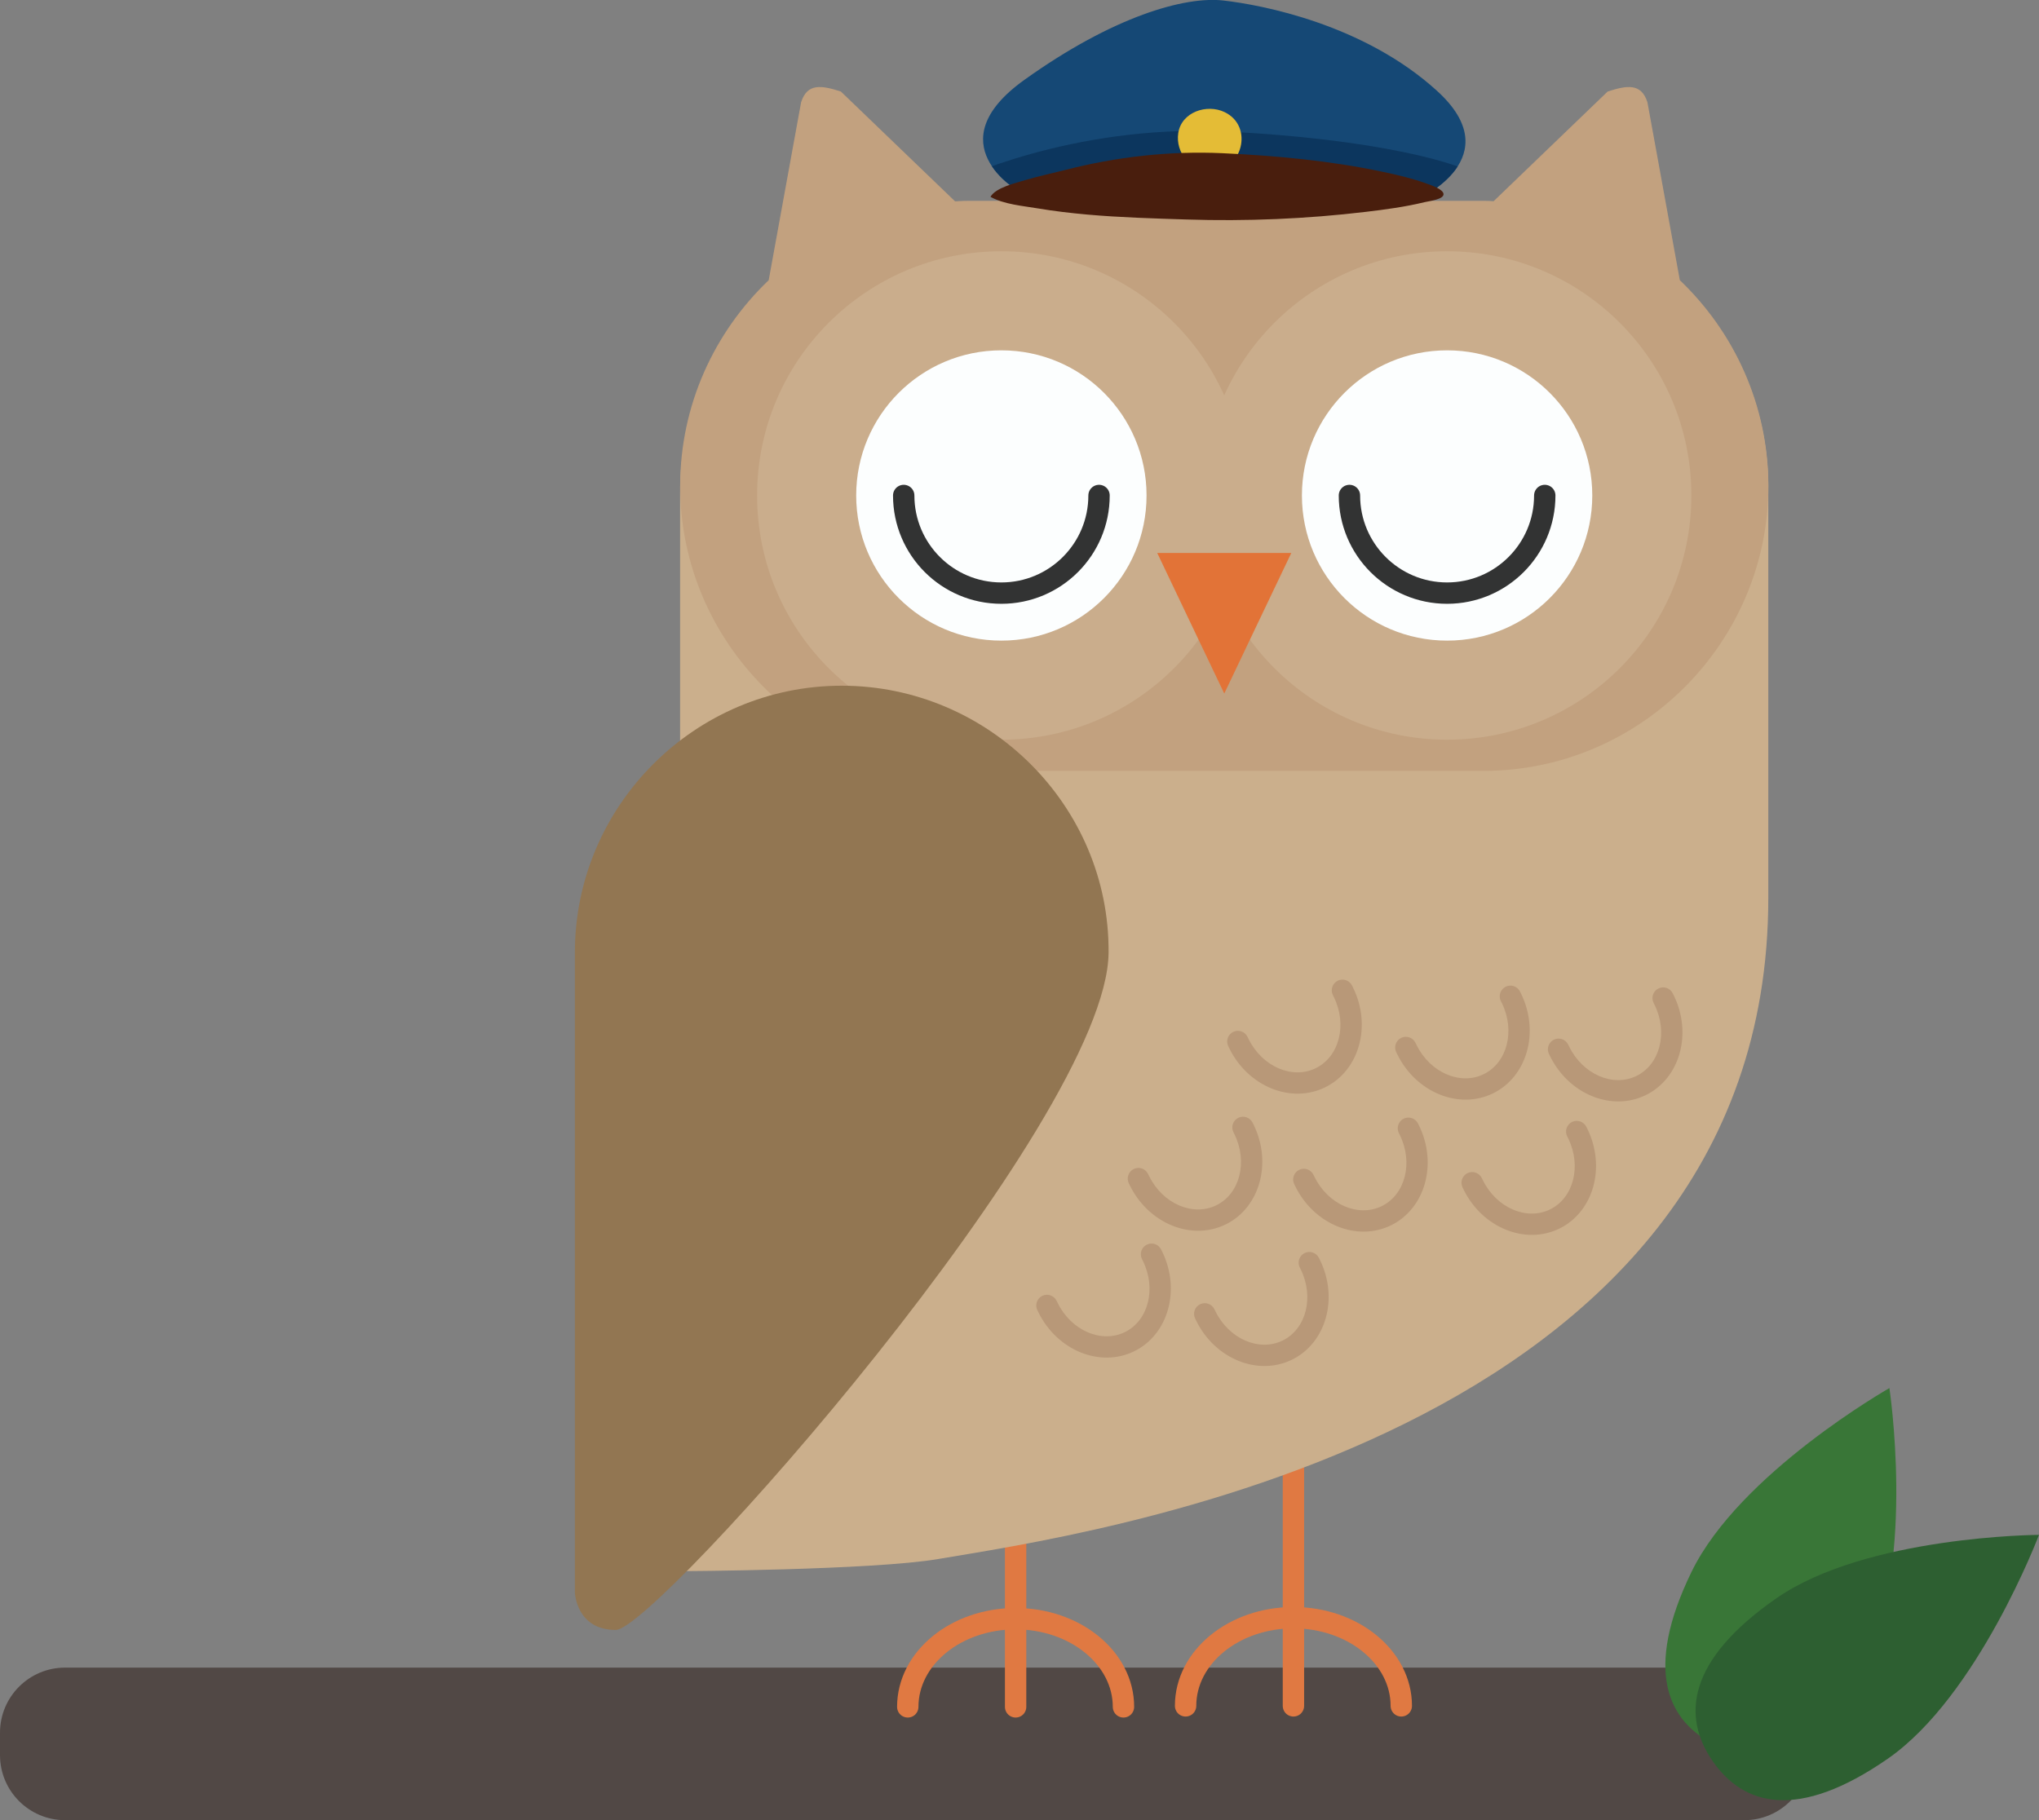 <?xml version="1.0" encoding="utf-8"?>
<!-- Generator: Adobe Illustrator 26.4.1, SVG Export Plug-In . SVG Version: 6.00 Build 0)  -->
<svg version="1.1" id="레이어_1" xmlns="http://www.w3.org/2000/svg" xmlns:xlink="http://www.w3.org/1999/xlink" x="0px"
	 y="0px" viewBox="0 0 286.23 255.57" style="enable-background:new 0 0 286.23 255.57;" xml:space="preserve">
<rect x="0" y="0" width="286.23" height="255.57" fill="#808080" stroke="none"/>
<style type="text/css">
	.st0{fill:#514845;}
	.st1{fill:#397637;}
	.st2{fill:#2D5F31;}
	.st3{fill:none;stroke:#E07942;stroke-width:3;stroke-linecap:round;stroke-linejoin:round;stroke-miterlimit:10;}
	.st4{fill:#CBAF8C;}
	.st5{fill:#C2A17F;}
	.st6{fill:#CAAD8C;}
	.st7{fill:#FCFEFE;}
	.st8{fill:none;stroke:#323333;stroke-width:3;stroke-linecap:round;stroke-linejoin:round;stroke-miterlimit:10;}
	.st9{fill:#E27337;}
	.st10{fill:#B89878;}
	.st11{fill:#154875;}
	.st12{clip-path:url(#SVGID_00000174597033765953429890000010227616671546979487_);fill:#0C365E;}
	.st13{fill:#E4BC36;}
	.st14{fill:#491E0D;}
	.st15{fill:#927652;}
</style>
<g>
	<g>
		<path class="st0" d="M244.86,255.57H9.14c-5.05,0-9.14-4.09-9.14-9.14l0-3.14c0-5.05,4.09-9.14,9.14-9.14h235.71
			c5.05,0,9.14,4.09,9.14,9.14v3.14C254,251.47,249.91,255.57,244.86,255.57z"/>
		<g>
			<path class="st1" d="M262.12,232.69c-6.73,13.85-14.44,15.67-21.25,12.36c-6.81-3.31-10.15-10.5-3.42-24.34
				c6.73-13.85,27.78-25.81,27.78-25.81S268.84,218.84,262.12,232.69z"/>
			<path class="st2" d="M265.02,246.93c-12.65,8.78-20.26,6.6-24.58,0.38s-3.71-14.12,8.93-22.9c12.65-8.78,36.86-8.9,36.86-8.9
				S277.66,238.15,265.02,246.93z"/>
		</g>
	</g>
	<g>
		<g>
			<line class="st3" x1="142.57" y1="212.61" x2="142.57" y2="239.66"/>
			<path class="st3" d="M127.43,239.66c0-6.84,6.78-12.38,15.14-12.38s15.14,5.54,15.14,12.38"/>
		</g>
		<g>
			<line class="st3" x1="181.57" y1="192.47" x2="181.57" y2="239.52"/>
			<path class="st3" d="M166.43,239.52c0-6.84,6.78-12.38,15.14-12.38s15.14,5.54,15.14,12.38"/>
		</g>
		<path class="st4" d="M248.23,67.86c-0.33-21.86-18.31-39.63-40.24-39.63h-71.56c-22.53,0-40.96,18.43-40.96,40.96v55.52v95.9
			c0,0,27.07-0.14,36.24-1.71c19.48-3.34,116.52-16.51,116.52-92.83c0-47.81,0-57.59,0-57.59"/>
		<path class="st4" d="M248.24,151.28"/>
		<path class="st5" d="M235.81,39.34c-0.17-0.93-0.34-1.86-0.51-2.8c-0.93-5.13-1.87-10.26-2.8-15.39c-0.41-2.27-0.82-4.53-1.24-6.8
			c-0.87-2.71-2.88-2.37-5.58-1.5c-5.34,5.14-10.69,10.28-16.03,15.42c-0.47-0.02-0.94-0.04-1.41-0.04h-72.76
			c-0.47,0-0.94,0.02-1.41,0.04c-5.34-5.14-10.69-10.28-16.03-15.42c-2.71-0.87-4.71-1.21-5.58,1.5c-0.41,2.27-0.82,4.53-1.24,6.8
			c-0.93,5.13-1.87,10.26-2.8,15.39c-0.17,0.93-0.34,1.86-0.51,2.8c-7.64,7.3-12.43,17.56-12.43,28.9v0c0,22,18,40,40,40h72.76
			c22,0,40-18,40-40v0C248.24,56.9,243.45,46.63,235.81,39.34z"/>
		<g>
			<g>
				<circle class="st6" cx="140.57" cy="69.57" r="34.29"/>
				<circle class="st7" cx="140.57" cy="69.57" r="20.38"/>
				<path class="st8" d="M126.86,69.57c0,7.57,6.14,13.71,13.71,13.71c7.57,0,13.71-6.14,13.71-13.71"/>
			</g>
			<g>
				<circle class="st6" cx="203.14" cy="69.57" r="34.29"/>
				<circle class="st7" cx="203.14" cy="69.57" r="20.38"/>
				<path class="st8" d="M189.43,69.57c0,7.57,6.14,13.71,13.71,13.71c7.57,0,13.71-6.14,13.71-13.71"/>
			</g>
		</g>
		<polygon class="st9" points="171.86,77.64 181.27,77.64 176.56,87.51 171.86,97.38 167.15,87.51 162.45,77.64 		"/>
		<g>
			<g>
				<path class="st10" d="M186.02,152.67c-4.79,2.35-10.82-0.11-13.45-5.47l-0.15-0.3c-0.36-0.74-0.06-1.64,0.69-2.01
					c0.74-0.36,1.64-0.06,2.01,0.69l0.15,0.3c1.9,3.88,6.14,5.72,9.44,4.1c3.3-1.62,4.44-6.09,2.54-9.97l-0.15-0.3
					c-0.36-0.74-0.06-1.64,0.69-2.01c0.74-0.36,1.64-0.06,2.01,0.69l0.15,0.3C192.57,144.05,190.81,150.32,186.02,152.67z"/>
			</g>
			<g>
				<path class="st10" d="M172.06,171.92c-4.79,2.35-10.82-0.11-13.45-5.47l-0.15-0.3c-0.36-0.74-0.06-1.64,0.69-2.01
					c0.74-0.36,1.64-0.06,2.01,0.69l0.15,0.3c1.9,3.88,6.14,5.72,9.44,4.1c3.3-1.62,4.44-6.09,2.54-9.97l-0.15-0.3
					c-0.36-0.74-0.06-1.64,0.69-2.01c0.74-0.36,1.64-0.06,2.01,0.69l0.15,0.3C178.6,163.3,176.85,169.57,172.06,171.92z"/>
			</g>
			<g>
				<path class="st10" d="M159.22,189.73c-4.79,2.35-10.82-0.11-13.45-5.47l-0.15-0.3c-0.36-0.74-0.06-1.64,0.69-2.01
					c0.74-0.36,1.64-0.06,2.01,0.69l0.15,0.3c1.9,3.88,6.14,5.72,9.44,4.1c3.3-1.62,4.44-6.09,2.54-9.97l-0.15-0.3
					c-0.36-0.74-0.06-1.64,0.69-2.01s1.64-0.06,2.01,0.69l0.15,0.3C165.76,181.1,164.01,187.38,159.22,189.73z"/>
			</g>
			<g>
				<path class="st10" d="M231.04,153.76c-4.79,2.35-10.82-0.11-13.45-5.47l-0.15-0.3c-0.36-0.74-0.06-1.64,0.69-2.01
					c0.74-0.36,1.64-0.06,2.01,0.69l0.15,0.3c1.9,3.88,6.14,5.72,9.44,4.1c3.3-1.62,4.44-6.09,2.54-9.97l-0.15-0.3
					c-0.36-0.74-0.06-1.64,0.69-2.01c0.74-0.36,1.64-0.06,2.01,0.69l0.15,0.3C237.58,145.14,235.83,151.41,231.04,153.76z"/>
			</g>
			<g>
				<path class="st10" d="M209.6,153.51c-4.79,2.35-10.82-0.11-13.45-5.47l-0.15-0.3c-0.36-0.74-0.06-1.64,0.69-2.01
					c0.74-0.36,1.64-0.06,2.01,0.69l0.15,0.3c1.9,3.88,6.14,5.72,9.44,4.1s4.44-6.09,2.54-9.97l-0.15-0.3
					c-0.36-0.74-0.06-1.64,0.69-2.01c0.74-0.36,1.64-0.06,2.01,0.69l0.15,0.3C216.14,144.89,214.39,151.16,209.6,153.51z"/>
			</g>
			<g>
				<path class="st10" d="M195.28,172.04c-4.79,2.35-10.82-0.11-13.45-5.47l-0.15-0.3c-0.36-0.74-0.06-1.64,0.69-2.01
					c0.74-0.36,1.64-0.06,2.01,0.69l0.15,0.3c1.9,3.88,6.14,5.72,9.44,4.1c3.3-1.62,4.44-6.09,2.54-9.97l-0.15-0.3
					c-0.36-0.74-0.06-1.64,0.69-2.01c0.74-0.36,1.64-0.06,2.01,0.69l0.15,0.3C201.82,163.42,200.06,169.69,195.28,172.04z"/>
			</g>
			<g>
				<path class="st10" d="M181.37,190.91c-4.79,2.35-10.82-0.11-13.45-5.47l-0.15-0.3c-0.36-0.74-0.06-1.64,0.69-2.01
					c0.74-0.36,1.64-0.06,2.01,0.69l0.15,0.3c1.9,3.88,6.14,5.72,9.44,4.1c3.3-1.62,4.44-6.09,2.54-9.97l-0.15-0.3
					c-0.36-0.74-0.06-1.64,0.69-2.01c0.74-0.36,1.64-0.06,2.01,0.69l0.15,0.3C187.92,182.29,186.16,188.56,181.37,190.91z"/>
			</g>
			<g>
				<path class="st10" d="M218.91,172.5c-4.79,2.35-10.82-0.11-13.45-5.47l-0.15-0.3c-0.36-0.74-0.06-1.64,0.69-2.01
					c0.74-0.36,1.64-0.06,2.01,0.69l0.15,0.3c1.9,3.88,6.14,5.72,9.44,4.1c3.3-1.62,4.44-6.09,2.54-9.97l-0.15-0.3
					c-0.36-0.74-0.06-1.64,0.69-2.01c0.74-0.36,1.64-0.06,2.01,0.69l0.15,0.3C225.45,163.88,223.7,170.15,218.91,172.5z"/>
			</g>
		</g>
		<g>
			<path class="st11" d="M142.93,26.78c0,0-11.64-6.61,0.86-15.56s22.54-11.76,27.93-11.15c5.39,0.61,19.72,3.32,30.01,12.69
				c10.29,9.36-2.57,15.12-2.57,15.12L142.93,26.78z"/>
			<g>
				<defs>
					<path id="SVGID_1_" d="M142.93,26.78c0,0-11.64-6.61,0.86-15.56s22.54-11.76,27.93-11.15c5.39,0.61,19.72,3.32,30.01,12.69
						c10.29,9.36-2.57,15.12-2.57,15.12L142.93,26.78z"/>
				</defs>
				<clipPath id="SVGID_00000088100542195283278780000009445754556250680235_">
					<use xlink:href="#SVGID_1_"  style="overflow:visible;"/>
				</clipPath>
				<path style="clip-path:url(#SVGID_00000088100542195283278780000009445754556250680235_);fill:#0C365E;" d="M133.93,25.48
					c0,0,16.3-8.01,37.79-7.02c21.49,0.98,34.14,4.64,35.68,6.32c1.55,1.69-20.09,5.06-41.44,4.35S135.05,25.9,133.93,25.48z"/>
			</g>
			<path class="st13" d="M169.86,24.05c-2.74,0-4.87-2.65-4.46-5.36c0.45-2.97,4.02-4.14,6.5-2.95
				C176.04,17.71,174.43,24.05,169.86,24.05z"/>
			<path class="st14" d="M139.04,27.64c0.72-1.29,3.52-1.94,4.88-2.35c1.83-0.55,3.71-0.94,5.56-1.41
				c7.2-1.86,14.68-2.71,22.12-2.37c7.54,0.35,15.14,1.05,22.53,2.62c2.08,0.44,4.17,0.93,6.17,1.66c0.52,0.19,2.33,0.77,2.34,1.48
				c0.01,0.74-2.07,0.97-2.68,1.12c-2.7,0.66-5.49,1.03-8.26,1.36c-8.32,0.99-16.75,1.34-25.13,1.07
				c-4.64-0.15-9.29-0.28-13.92-0.69c-2.33-0.21-4.66-0.48-6.97-0.87C143.53,28.9,140.97,28.7,139.04,27.64z"/>
		</g>
		<path class="st15" d="M155.62,133.74c0.14-20.6-16.85-37.46-37.46-37.46h0c-20.6,0-37.46,16.85-37.46,37.46v42.17v47.68
			c0,0,0.16,5.27,5.75,5.27S155.46,157.45,155.62,133.74z"/>
	</g>
</g>
</svg>
